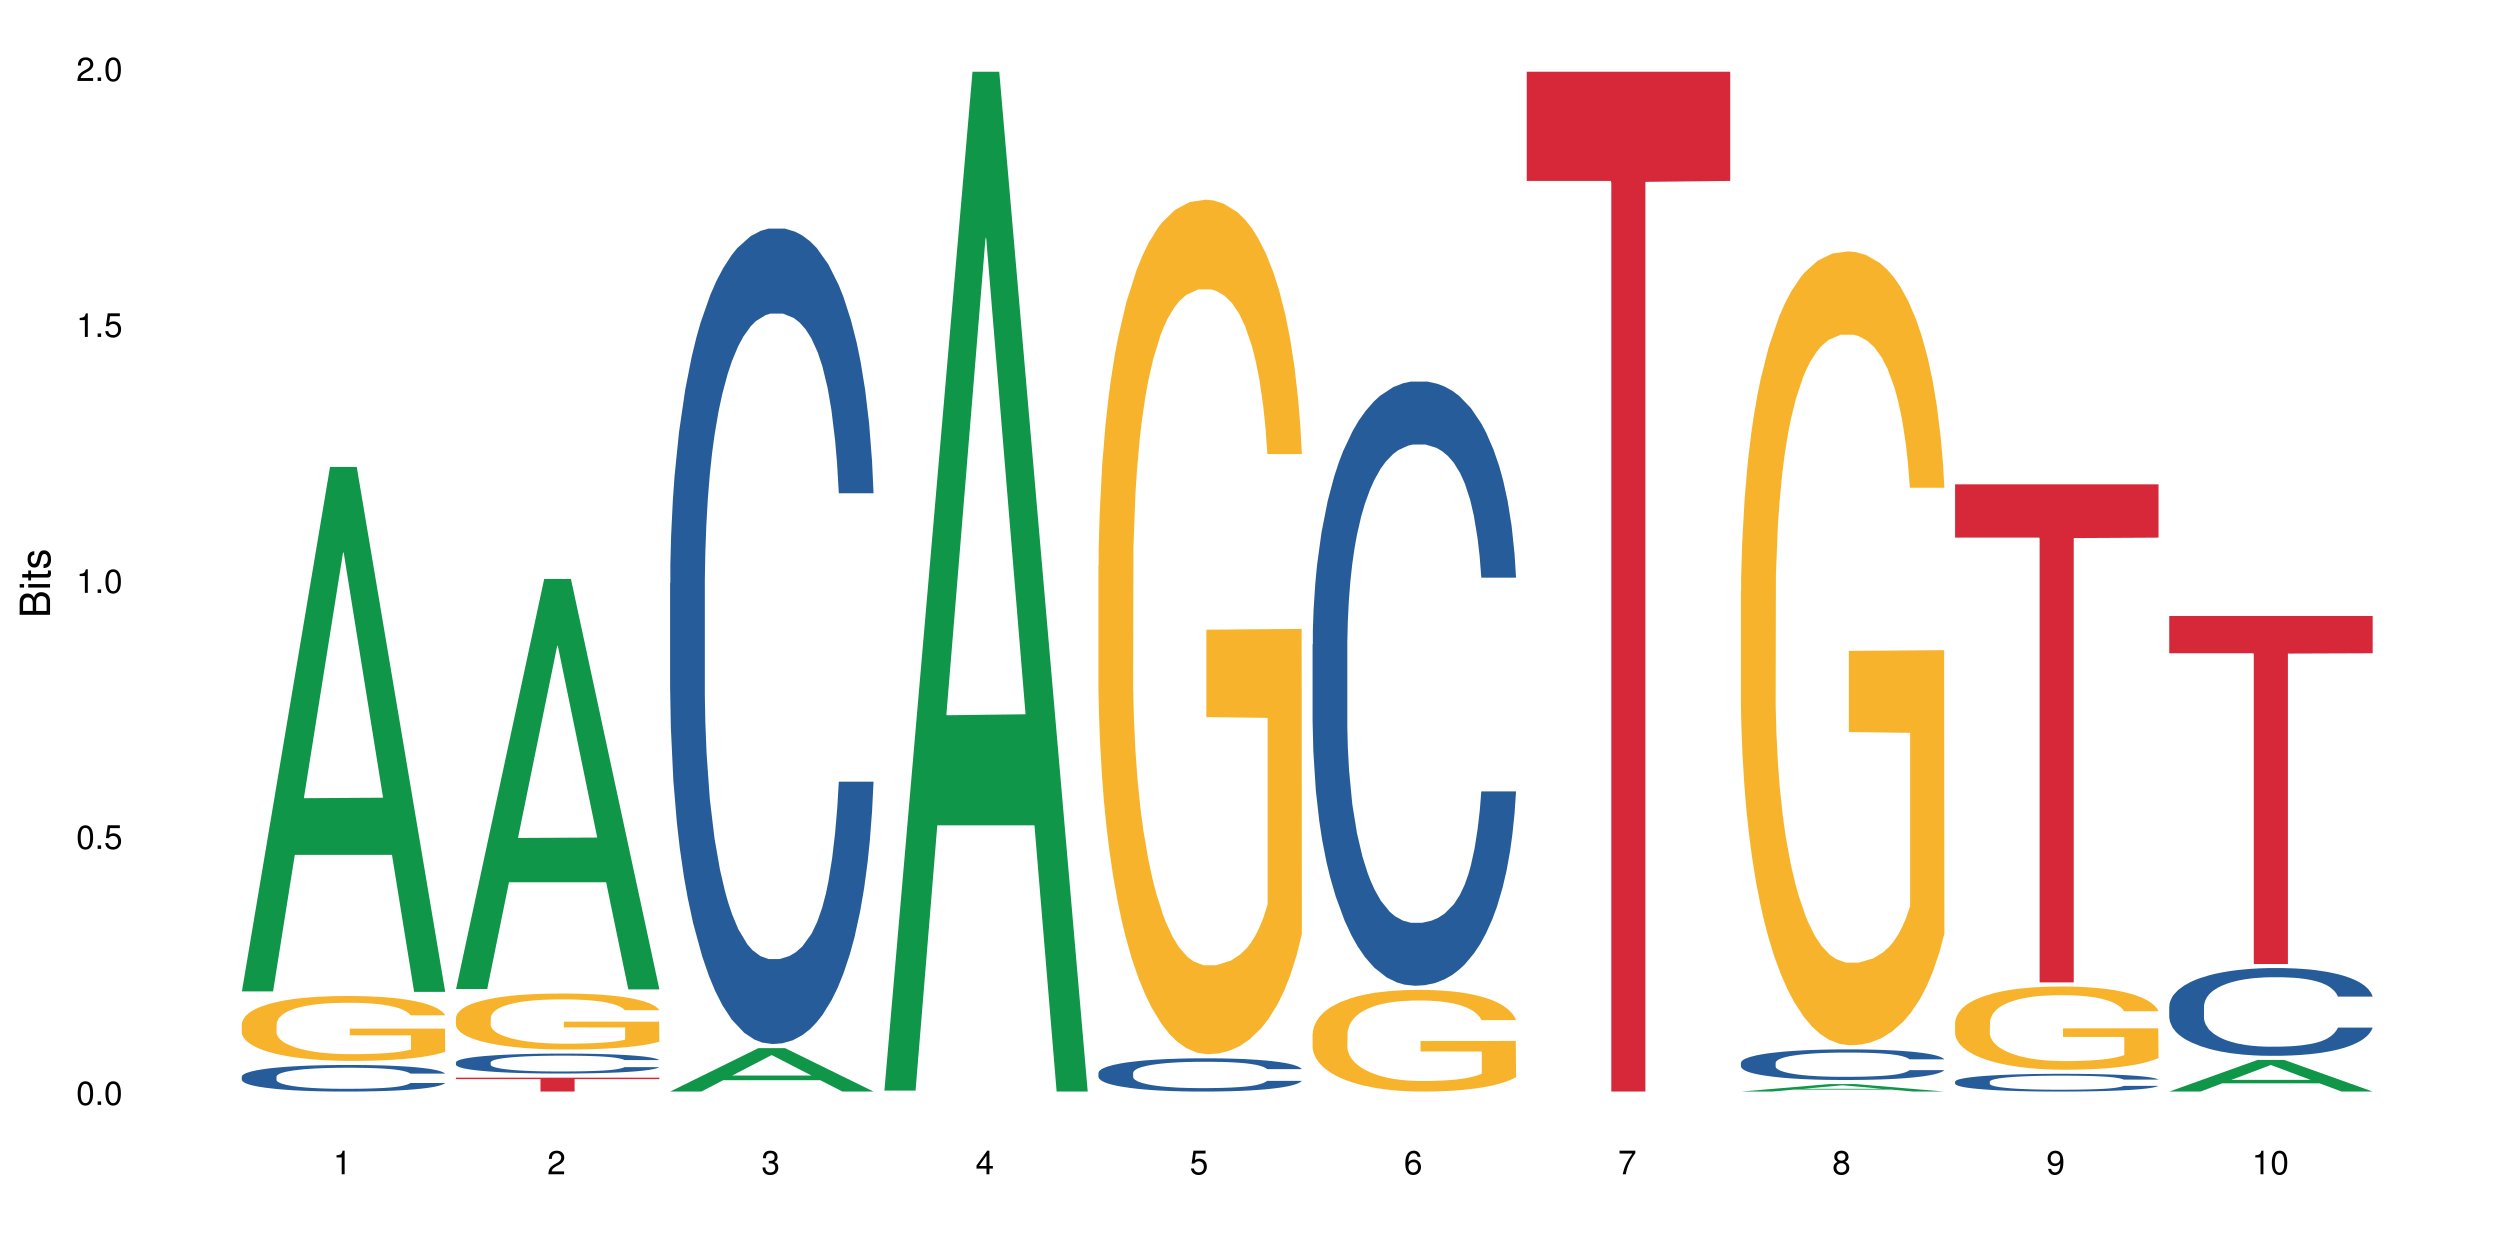 <?xml version="1.0" encoding="UTF-8"?>
<svg xmlns="http://www.w3.org/2000/svg" xmlns:xlink="http://www.w3.org/1999/xlink" width="720pt" height="360pt" viewBox="0 0 720 360" version="1.1">
<defs>
<g>
<symbol overflow="visible" id="glyph0-0">
<path style="stroke:none;" d=""/>
</symbol>
<symbol overflow="visible" id="glyph0-1">
<path style="stroke:none;" d="M 2.641 -6.797 C 2 -6.797 1.422 -6.531 1.078 -6.047 C 0.641 -5.453 0.406 -4.547 0.406 -3.297 C 0.406 -1 1.188 0.219 2.641 0.219 C 4.078 0.219 4.859 -1 4.859 -3.234 C 4.859 -4.562 4.656 -5.438 4.203 -6.047 C 3.844 -6.531 3.281 -6.797 2.641 -6.797 Z M 2.641 -6.047 C 3.547 -6.047 4 -5.125 4 -3.312 C 4 -1.375 3.562 -0.484 2.625 -0.484 C 1.734 -0.484 1.281 -1.422 1.281 -3.281 C 1.281 -5.141 1.734 -6.047 2.641 -6.047 Z M 2.641 -6.047 "/>
</symbol>
<symbol overflow="visible" id="glyph0-2">
<path style="stroke:none;" d="M 1.828 -1 L 0.828 -1 L 0.828 0 L 1.828 0 Z M 1.828 -1 "/>
</symbol>
<symbol overflow="visible" id="glyph0-3">
<path style="stroke:none;" d="M 4.562 -6.797 L 1.062 -6.797 L 0.547 -3.094 L 1.328 -3.094 C 1.719 -3.562 2.047 -3.734 2.578 -3.734 C 3.484 -3.734 4.062 -3.109 4.062 -2.094 C 4.062 -1.125 3.484 -0.531 2.578 -0.531 C 1.828 -0.531 1.375 -0.906 1.188 -1.672 L 0.328 -1.672 C 0.453 -1.109 0.547 -0.844 0.75 -0.594 C 1.125 -0.078 1.828 0.219 2.594 0.219 C 3.969 0.219 4.922 -0.781 4.922 -2.219 C 4.922 -3.562 4.031 -4.484 2.719 -4.484 C 2.25 -4.484 1.859 -4.359 1.469 -4.062 L 1.734 -5.969 L 4.562 -5.969 Z M 4.562 -6.797 "/>
</symbol>
<symbol overflow="visible" id="glyph0-4">
<path style="stroke:none;" d="M 2.484 -4.844 L 2.484 0 L 3.328 0 L 3.328 -6.797 L 2.766 -6.797 C 2.469 -5.75 2.281 -5.609 0.984 -5.453 L 0.984 -4.844 Z M 2.484 -4.844 "/>
</symbol>
<symbol overflow="visible" id="glyph0-5">
<path style="stroke:none;" d="M 4.859 -0.828 L 1.281 -0.828 C 1.359 -1.391 1.672 -1.75 2.5 -2.234 L 3.469 -2.75 C 4.406 -3.266 4.906 -3.969 4.906 -4.812 C 4.906 -5.375 4.672 -5.906 4.266 -6.266 C 3.859 -6.625 3.375 -6.797 2.719 -6.797 C 1.859 -6.797 1.219 -6.5 0.844 -5.922 C 0.609 -5.562 0.5 -5.125 0.484 -4.438 L 1.328 -4.438 C 1.359 -4.906 1.406 -5.188 1.531 -5.406 C 1.75 -5.812 2.188 -6.062 2.703 -6.062 C 3.469 -6.062 4.031 -5.516 4.031 -4.781 C 4.031 -4.25 3.719 -3.797 3.125 -3.438 L 2.234 -2.938 C 0.812 -2.141 0.406 -1.5 0.328 0 L 4.859 0 Z M 4.859 -0.828 "/>
</symbol>
<symbol overflow="visible" id="glyph0-6">
<path style="stroke:none;" d="M 2.125 -3.125 L 2.578 -3.125 C 3.516 -3.125 3.984 -2.703 3.984 -1.891 C 3.984 -1.031 3.469 -0.531 2.578 -0.531 C 1.656 -0.531 1.203 -0.984 1.156 -1.969 L 0.312 -1.969 C 0.344 -1.422 0.438 -1.078 0.609 -0.766 C 0.953 -0.109 1.625 0.219 2.547 0.219 C 3.953 0.219 4.859 -0.609 4.859 -1.906 C 4.859 -2.766 4.516 -3.25 3.703 -3.516 C 4.344 -3.766 4.656 -4.25 4.656 -4.938 C 4.656 -6.109 3.875 -6.797 2.578 -6.797 C 1.203 -6.797 0.484 -6.047 0.453 -4.609 L 1.297 -4.609 C 1.312 -5.016 1.344 -5.25 1.453 -5.453 C 1.641 -5.828 2.062 -6.062 2.594 -6.062 C 3.344 -6.062 3.797 -5.625 3.797 -4.906 C 3.797 -4.422 3.609 -4.141 3.25 -3.984 C 3.016 -3.891 2.719 -3.844 2.125 -3.844 Z M 2.125 -3.125 "/>
</symbol>
<symbol overflow="visible" id="glyph0-7">
<path style="stroke:none;" d="M 3.141 -1.625 L 3.141 0 L 3.984 0 L 3.984 -1.625 L 4.984 -1.625 L 4.984 -2.391 L 3.984 -2.391 L 3.984 -6.797 L 3.359 -6.797 L 0.266 -2.516 L 0.266 -1.625 Z M 3.141 -2.391 L 1 -2.391 L 3.141 -5.359 Z M 3.141 -2.391 "/>
</symbol>
<symbol overflow="visible" id="glyph0-8">
<path style="stroke:none;" d="M 4.781 -5.031 C 4.609 -6.141 3.891 -6.797 2.844 -6.797 C 2.094 -6.797 1.422 -6.438 1.031 -5.828 C 0.609 -5.172 0.406 -4.344 0.406 -3.094 C 0.406 -1.953 0.578 -1.234 0.984 -0.625 C 1.359 -0.078 1.953 0.219 2.703 0.219 C 3.984 0.219 4.922 -0.734 4.922 -2.078 C 4.922 -3.344 4.062 -4.234 2.844 -4.234 C 2.172 -4.234 1.641 -3.969 1.281 -3.469 C 1.281 -5.125 1.828 -6.047 2.797 -6.047 C 3.391 -6.047 3.797 -5.672 3.938 -5.031 Z M 2.734 -3.484 C 3.547 -3.484 4.062 -2.922 4.062 -2 C 4.062 -1.156 3.484 -0.531 2.703 -0.531 C 1.922 -0.531 1.328 -1.188 1.328 -2.047 C 1.328 -2.891 1.906 -3.484 2.734 -3.484 Z M 2.734 -3.484 "/>
</symbol>
<symbol overflow="visible" id="glyph0-9">
<path style="stroke:none;" d="M 4.984 -6.797 L 0.438 -6.797 L 0.438 -5.969 L 4.109 -5.969 C 2.5 -3.656 1.828 -2.234 1.328 0 L 2.219 0 C 2.594 -2.172 3.453 -4.047 4.984 -6.094 Z M 4.984 -6.797 "/>
</symbol>
<symbol overflow="visible" id="glyph0-10">
<path style="stroke:none;" d="M 3.75 -3.578 C 4.453 -4 4.688 -4.344 4.688 -4.984 C 4.688 -6.047 3.844 -6.797 2.641 -6.797 C 1.438 -6.797 0.594 -6.047 0.594 -4.984 C 0.594 -4.359 0.828 -4.016 1.516 -3.578 C 0.734 -3.203 0.359 -2.641 0.359 -1.891 C 0.359 -0.641 1.297 0.219 2.641 0.219 C 3.984 0.219 4.922 -0.641 4.922 -1.875 C 4.922 -2.641 4.531 -3.203 3.75 -3.578 Z M 2.641 -6.047 C 3.359 -6.047 3.812 -5.625 3.812 -4.969 C 3.812 -4.344 3.344 -3.922 2.641 -3.922 C 1.922 -3.922 1.453 -4.344 1.453 -4.984 C 1.453 -5.625 1.922 -6.047 2.641 -6.047 Z M 2.641 -3.203 C 3.484 -3.203 4.062 -2.672 4.062 -1.875 C 4.062 -1.062 3.484 -0.531 2.625 -0.531 C 1.797 -0.531 1.219 -1.078 1.219 -1.875 C 1.219 -2.672 1.797 -3.203 2.641 -3.203 Z M 2.641 -3.203 "/>
</symbol>
<symbol overflow="visible" id="glyph0-11">
<path style="stroke:none;" d="M 0.516 -1.547 C 0.672 -0.438 1.406 0.219 2.438 0.219 C 3.188 0.219 3.859 -0.141 4.266 -0.75 C 4.688 -1.406 4.891 -2.25 4.891 -3.484 C 4.891 -4.625 4.703 -5.359 4.312 -5.953 C 3.938 -6.5 3.344 -6.797 2.594 -6.797 C 1.297 -6.797 0.359 -5.844 0.359 -4.516 C 0.359 -3.25 1.234 -2.344 2.453 -2.344 C 3.094 -2.344 3.562 -2.578 4.016 -3.109 C 4 -1.453 3.469 -0.531 2.5 -0.531 C 1.906 -0.531 1.484 -0.906 1.359 -1.547 Z M 2.578 -6.062 C 3.375 -6.062 3.969 -5.406 3.969 -4.531 C 3.969 -3.688 3.375 -3.094 2.547 -3.094 C 1.734 -3.094 1.234 -3.672 1.234 -4.578 C 1.234 -5.438 1.797 -6.062 2.578 -6.062 Z M 2.578 -6.062 "/>
</symbol>
<symbol overflow="visible" id="glyph1-0">
<path style="stroke:none;" d=""/>
</symbol>
<symbol overflow="visible" id="glyph1-1">
<path style="stroke:none;" d="M 0 -0.953 L 0 -4.891 C 0 -5.719 -0.234 -6.344 -0.734 -6.797 C -1.188 -7.234 -1.812 -7.469 -2.5 -7.469 C -3.547 -7.469 -4.188 -7 -4.625 -5.875 C -4.984 -6.672 -5.641 -7.094 -6.531 -7.094 C -7.156 -7.094 -7.734 -6.859 -8.141 -6.391 C -8.562 -5.938 -8.75 -5.344 -8.75 -4.5 L -8.75 -0.953 Z M -4.984 -2.062 L -7.766 -2.062 L -7.766 -4.219 C -7.766 -4.844 -7.688 -5.203 -7.453 -5.5 C -7.219 -5.812 -6.859 -5.969 -6.375 -5.969 C -5.906 -5.969 -5.531 -5.812 -5.297 -5.5 C -5.062 -5.203 -4.984 -4.844 -4.984 -4.219 Z M -0.984 -2.062 L -4 -2.062 L -4 -4.781 C -4 -5.328 -3.859 -5.688 -3.578 -5.953 C -3.297 -6.219 -2.922 -6.359 -2.484 -6.359 C -2.062 -6.359 -1.688 -6.219 -1.406 -5.953 C -1.109 -5.688 -0.984 -5.328 -0.984 -4.781 Z M -0.984 -2.062 "/>
</symbol>
<symbol overflow="visible" id="glyph1-2">
<path style="stroke:none;" d="M -6.281 -1.797 L -6.281 -0.797 L 0 -0.797 L 0 -1.797 Z M -8.75 -1.797 L -8.75 -0.797 L -7.484 -0.797 L -7.484 -1.797 Z M -8.75 -1.797 "/>
</symbol>
<symbol overflow="visible" id="glyph1-3">
<path style="stroke:none;" d="M -6.281 -3.047 L -6.281 -2.016 L -8.016 -2.016 L -8.016 -1.016 L -6.281 -1.016 L -6.281 -0.172 L -5.469 -0.172 L -5.469 -1.016 L -0.719 -1.016 C -0.078 -1.016 0.281 -1.453 0.281 -2.234 C 0.281 -2.469 0.25 -2.719 0.188 -3.047 L -0.641 -3.047 C -0.609 -2.922 -0.594 -2.766 -0.594 -2.562 C -0.594 -2.141 -0.719 -2.016 -1.156 -2.016 L -5.469 -2.016 L -5.469 -3.047 Z M -6.281 -3.047 "/>
</symbol>
<symbol overflow="visible" id="glyph1-4">
<path style="stroke:none;" d="M -4.531 -5.25 C -5.766 -5.25 -6.469 -4.422 -6.469 -2.969 C -6.469 -1.516 -5.719 -0.562 -4.547 -0.562 C -3.562 -0.562 -3.094 -1.062 -2.734 -2.562 L -2.516 -3.484 C -2.344 -4.188 -2.094 -4.469 -1.625 -4.469 C -1.047 -4.469 -0.641 -3.875 -0.641 -3 C -0.641 -2.453 -0.797 -2 -1.062 -1.75 C -1.25 -1.594 -1.422 -1.531 -1.875 -1.469 L -1.875 -0.406 C -0.422 -0.453 0.281 -1.266 0.281 -2.922 C 0.281 -4.5 -0.5 -5.516 -1.719 -5.516 C -2.656 -5.516 -3.172 -4.984 -3.469 -3.734 L -3.703 -2.766 C -3.891 -1.953 -4.156 -1.609 -4.594 -1.609 C -5.172 -1.609 -5.547 -2.125 -5.547 -2.938 C -5.547 -3.75 -5.203 -4.172 -4.531 -4.203 Z M -4.531 -5.25 "/>
</symbol>
</g>
</defs>
<g id="surface85937">
<rect x="0" y="0" width="720" height="360" style="fill:rgb(100%,100%,100%);fill-opacity:1;stroke:none;"/>
<path style=" stroke:none;fill-rule:nonzero;fill:rgb(6.275%,58.824%,28.235%);fill-opacity:1;" d="M 69.629 285.523 L 69.691 285.383 L 95.047 134.484 L 102.746 134.484 L 128.223 285.664 L 119.273 285.664 L 112.887 246.203 L 84.902 246.203 L 78.645 285.523 L 69.629 285.523 L 87.598 229.879 L 110.32 229.734 L 98.988 159.184 L 98.863 159.043 L 98.738 159.469 L 87.535 229.734 L 87.598 229.879 Z M 69.629 285.523 "/>
<path style=" stroke:none;fill-rule:nonzero;fill:rgb(14.51%,36.078%,60%);fill-opacity:1;" d="M 69.629 310.047 L 69.699 310.039 L 69.699 309.871 L 69.914 309.605 L 70.414 309.27 L 70.914 309.039 L 72.203 308.629 L 73.988 308.23 L 75.848 307.922 L 77.203 307.738 L 78.418 307.598 L 81.207 307.34 L 82.992 307.207 L 84.922 307.09 L 87.281 306.969 L 88.996 306.898 L 92.852 306.789 L 95.711 306.738 L 97.926 306.719 L 102.715 306.719 L 105.574 306.746 L 107.645 306.781 L 109.93 306.836 L 111.859 306.898 L 115.219 307.055 L 118.219 307.25 L 119.578 307.363 L 121.723 307.578 L 123.367 307.789 L 124.508 307.969 L 125.797 308.23 L 126.938 308.543 L 127.797 308.898 L 128.223 309.199 L 118.219 309.199 L 117.719 308.922 L 117.148 308.703 L 116.078 308.418 L 115.004 308.215 L 113.504 308.012 L 112.148 307.879 L 110.289 307.746 L 108.645 307.664 L 106.93 307.598 L 105.285 307.559 L 102.141 307.516 L 98.5 307.516 L 97.141 307.527 L 94.355 307.586 L 92.852 307.633 L 90.711 307.73 L 89.207 307.824 L 87.422 307.965 L 86.207 308.082 L 84.707 308.266 L 83.637 308.426 L 82.422 308.656 L 81.707 308.832 L 81.062 309.027 L 80.492 309.258 L 80.062 309.5 L 79.777 309.762 L 79.633 310.012 L 79.633 311.098 L 79.777 311.348 L 80.133 311.641 L 81.062 312.07 L 82.422 312.441 L 83.992 312.734 L 85.492 312.945 L 86.352 313.043 L 87.492 313.152 L 89.281 313.293 L 91.852 313.434 L 93.352 313.488 L 95.641 313.547 L 97.996 313.574 L 101.141 313.574 L 103.93 313.547 L 105.785 313.512 L 107.715 313.453 L 110.359 313.336 L 112.004 313.223 L 113.434 313.09 L 114.504 312.957 L 115.219 312.844 L 116.293 312.629 L 117.148 312.391 L 117.793 312.145 L 118.219 311.91 L 128.223 311.91 L 127.797 312.188 L 127.152 312.461 L 126.508 312.664 L 125.508 312.91 L 124.367 313.125 L 122.723 313.371 L 121.363 313.531 L 119.578 313.707 L 117.934 313.84 L 116.148 313.957 L 113.504 314.098 L 111.789 314.168 L 109.93 314.23 L 107.715 314.285 L 104.93 314.336 L 101.93 314.363 L 99.141 314.371 L 96.141 314.355 L 93.926 314.328 L 90.996 314.266 L 87.352 314.141 L 84.707 314.008 L 82.633 313.875 L 80.848 313.734 L 78.848 313.547 L 76.273 313.238 L 74.703 313 L 73.633 312.805 L 72.418 312.531 L 71.559 312.285 L 70.559 311.895 L 69.844 311.398 L 69.629 311.012 Z M 69.629 310.047 "/>
<path style=" stroke:none;fill-rule:nonzero;fill:rgb(96.863%,70.196%,16.863%);fill-opacity:1;" d="M 69.629 294.852 L 69.699 294.836 L 69.699 294.492 L 69.988 293.727 L 70.703 292.668 L 71.629 291.797 L 72.629 291.113 L 73.273 290.754 L 74.344 290.242 L 75.273 289.867 L 77.633 289.098 L 80.633 288.383 L 82.277 288.074 L 84.137 287.785 L 86.777 287.461 L 87.992 287.34 L 91.711 287.066 L 95.926 286.895 L 100.57 286.844 L 102.715 286.863 L 105.645 286.93 L 109.645 287.117 L 111.934 287.289 L 113.719 287.461 L 115.578 287.68 L 117.863 288.023 L 120.008 288.434 L 121.723 288.844 L 123.438 289.355 L 124.867 289.902 L 126.082 290.5 L 127.152 291.215 L 127.797 291.812 L 128.223 292.41 L 118.293 292.41 L 117.719 291.812 L 117.078 291.352 L 116.004 290.789 L 114.934 290.379 L 113.863 290.055 L 111.859 289.609 L 110.145 289.336 L 108.004 289.098 L 105.93 288.945 L 103.57 288.844 L 102.141 288.809 L 98.355 288.809 L 94.926 288.926 L 92.926 289.062 L 91.496 289.199 L 89.496 289.457 L 88.281 289.66 L 87.566 289.797 L 85.422 290.328 L 83.992 290.805 L 83.207 291.129 L 82.207 291.641 L 81.492 292.102 L 80.707 292.785 L 80.277 293.297 L 79.703 294.457 L 79.633 297.531 L 79.848 298.18 L 80.277 298.879 L 80.848 299.496 L 81.707 300.145 L 82.562 300.641 L 84.062 301.305 L 85.352 301.75 L 86.352 302.039 L 88.281 302.5 L 89.066 302.652 L 90.922 302.961 L 92.852 303.199 L 95.211 303.402 L 96.996 303.508 L 99.855 303.594 L 103.5 303.594 L 107.789 303.488 L 110.504 303.352 L 112.359 303.215 L 113.574 303.098 L 115.078 302.91 L 116.148 302.738 L 117.148 302.551 L 118.363 302.262 L 118.363 298.18 L 100.715 298.164 L 100.715 296.25 L 128.152 296.234 L 128.223 302.91 L 126.723 303.371 L 124.867 303.812 L 123.078 304.156 L 121.223 304.445 L 118.578 304.77 L 116.434 304.977 L 113.148 305.215 L 110.145 305.367 L 107 305.469 L 104.215 305.52 L 100.93 305.539 L 97.996 305.504 L 94.855 305.402 L 92.352 305.266 L 90.066 305.094 L 87.781 304.871 L 84.922 304.516 L 83.062 304.223 L 81.133 303.863 L 79.203 303.438 L 77.488 302.977 L 76.348 302.617 L 75.203 302.211 L 73.988 301.695 L 72.844 301.117 L 71.988 300.586 L 71.203 299.988 L 70.629 299.426 L 70.059 298.66 L 69.773 298.043 L 69.629 297.516 Z M 69.629 294.852 "/>
<path style=" stroke:none;fill-rule:nonzero;fill:rgb(6.275%,58.824%,28.235%);fill-opacity:1;" d="M 131.309 284.84 L 131.371 284.73 L 156.727 166.73 L 164.426 166.73 L 189.902 284.953 L 180.953 284.953 L 174.566 254.094 L 146.582 254.094 L 140.324 284.84 L 131.309 284.84 L 149.273 241.328 L 172 241.215 L 160.668 186.043 L 160.543 185.934 L 160.418 186.266 L 149.211 241.215 L 149.273 241.328 Z M 131.309 284.84 "/>
<path style=" stroke:none;fill-rule:nonzero;fill:rgb(14.51%,36.078%,60%);fill-opacity:1;" d="M 131.309 305.934 L 131.379 305.93 L 131.379 305.805 L 131.594 305.605 L 132.094 305.352 L 132.594 305.18 L 133.883 304.871 L 135.668 304.57 L 137.523 304.34 L 138.883 304.203 L 140.098 304.098 L 142.883 303.902 L 144.672 303.805 L 146.602 303.715 L 148.957 303.625 L 150.672 303.574 L 154.531 303.488 L 157.391 303.453 L 159.605 303.438 L 164.395 303.438 L 167.25 303.457 L 169.324 303.484 L 171.609 303.527 L 173.539 303.574 L 176.898 303.688 L 179.898 303.836 L 181.258 303.918 L 183.402 304.082 L 185.043 304.238 L 186.188 304.375 L 187.473 304.57 L 188.617 304.809 L 189.477 305.074 L 189.902 305.301 L 179.898 305.301 L 179.398 305.09 L 178.828 304.926 L 177.758 304.711 L 176.684 304.559 L 175.184 304.406 L 173.824 304.309 L 171.969 304.207 L 170.324 304.145 L 168.609 304.098 L 166.965 304.066 L 163.82 304.035 L 160.176 304.035 L 158.82 304.047 L 156.031 304.086 L 154.531 304.125 L 152.387 304.199 L 150.887 304.266 L 149.102 304.371 L 147.887 304.461 L 146.387 304.598 L 145.312 304.719 L 144.098 304.891 L 143.387 305.023 L 142.742 305.168 L 142.172 305.344 L 141.742 305.527 L 141.457 305.719 L 141.312 305.91 L 141.312 306.723 L 141.457 306.91 L 141.812 307.133 L 142.742 307.453 L 144.098 307.73 L 145.672 307.949 L 147.172 308.109 L 148.031 308.184 L 149.172 308.266 L 150.961 308.371 L 153.531 308.477 L 155.031 308.52 L 157.32 308.559 L 159.676 308.582 L 162.82 308.582 L 165.609 308.559 L 167.465 308.535 L 169.395 308.492 L 172.039 308.402 L 173.684 308.32 L 175.113 308.219 L 176.184 308.117 L 176.898 308.035 L 177.969 307.871 L 178.828 307.695 L 179.473 307.512 L 179.898 307.332 L 189.902 307.332 L 189.477 307.543 L 188.832 307.746 L 188.188 307.898 L 187.188 308.082 L 186.047 308.246 L 184.402 308.43 L 183.043 308.551 L 181.258 308.68 L 179.613 308.781 L 177.828 308.871 L 175.184 308.973 L 173.469 309.027 L 171.609 309.074 L 169.395 309.117 L 166.609 309.152 L 163.605 309.176 L 160.82 309.18 L 157.82 309.168 L 155.605 309.148 L 152.676 309.102 L 149.031 309.008 L 146.387 308.906 L 144.312 308.805 L 142.527 308.703 L 140.527 308.559 L 137.953 308.328 L 136.383 308.152 L 135.309 308.004 L 134.094 307.797 L 133.238 307.613 L 132.238 307.32 L 131.523 306.949 L 131.309 306.66 Z M 131.309 305.934 "/>
<path style=" stroke:none;fill-rule:nonzero;fill:rgb(96.863%,70.196%,16.863%);fill-opacity:1;" d="M 131.309 293.039 L 131.379 293.023 L 131.379 292.73 L 131.664 292.066 L 132.379 291.152 L 133.309 290.402 L 134.309 289.812 L 134.953 289.504 L 136.023 289.062 L 136.953 288.738 L 139.312 288.074 L 142.312 287.457 L 143.957 287.191 L 145.812 286.941 L 148.457 286.664 L 149.672 286.559 L 153.391 286.324 L 157.605 286.176 L 162.25 286.133 L 164.395 286.148 L 167.324 286.207 L 171.324 286.367 L 173.613 286.516 L 175.398 286.664 L 177.254 286.855 L 179.543 287.148 L 181.688 287.5 L 183.402 287.855 L 185.117 288.297 L 186.547 288.77 L 187.762 289.285 L 188.832 289.902 L 189.477 290.418 L 189.902 290.934 L 179.973 290.934 L 179.398 290.418 L 178.758 290.02 L 177.684 289.535 L 176.613 289.18 L 175.539 288.902 L 173.539 288.52 L 171.824 288.281 L 169.68 288.074 L 167.609 287.945 L 165.25 287.855 L 163.82 287.824 L 160.035 287.824 L 156.605 287.93 L 154.605 288.047 L 153.176 288.164 L 151.172 288.387 L 149.957 288.562 L 149.246 288.68 L 147.102 289.137 L 145.672 289.547 L 144.887 289.828 L 143.887 290.27 L 143.172 290.668 L 142.383 291.258 L 141.957 291.699 L 141.383 292.699 L 141.312 295.352 L 141.527 295.91 L 141.957 296.516 L 142.527 297.043 L 143.387 297.605 L 144.242 298.031 L 145.742 298.605 L 147.027 298.988 L 148.031 299.238 L 149.957 299.637 L 150.746 299.77 L 152.602 300.035 L 154.531 300.238 L 156.891 300.418 L 158.676 300.504 L 161.535 300.578 L 165.18 300.578 L 169.469 300.488 L 172.184 300.371 L 174.039 300.254 L 175.254 300.152 L 176.754 299.988 L 177.828 299.844 L 178.828 299.68 L 180.043 299.43 L 180.043 295.91 L 162.391 295.895 L 162.391 294.246 L 189.832 294.23 L 189.902 299.988 L 188.402 300.387 L 186.547 300.77 L 184.758 301.066 L 182.902 301.316 L 180.258 301.594 L 178.113 301.77 L 174.824 301.977 L 171.824 302.109 L 168.68 302.199 L 165.895 302.242 L 162.605 302.258 L 159.676 302.227 L 156.531 302.141 L 154.031 302.023 L 151.746 301.875 L 149.457 301.684 L 146.602 301.375 L 144.742 301.125 L 142.812 300.812 L 140.883 300.445 L 139.168 300.047 L 138.027 299.738 L 136.883 299.387 L 135.668 298.945 L 134.523 298.441 L 133.668 297.988 L 132.879 297.473 L 132.309 296.984 L 131.738 296.324 L 131.453 295.793 L 131.309 295.336 Z M 131.309 293.039 "/>
<path style=" stroke:none;fill-rule:nonzero;fill:rgb(83.922%,15.686%,22.353%);fill-opacity:1;" d="M 131.309 310.359 L 189.902 310.359 L 189.902 310.789 L 165.484 310.793 L 165.484 314.371 L 155.656 314.371 L 155.656 310.797 L 155.516 310.789 L 131.309 310.789 Z M 131.309 310.359 "/>
<path style=" stroke:none;fill-rule:nonzero;fill:rgb(6.275%,58.824%,28.235%);fill-opacity:1;" d="M 192.988 314.359 L 193.051 314.348 L 218.402 301.867 L 226.105 301.867 L 251.582 314.371 L 242.629 314.371 L 236.246 311.105 L 208.262 311.105 L 202.004 314.359 L 192.988 314.359 L 210.953 309.758 L 233.68 309.746 L 222.348 303.91 L 222.223 303.898 L 222.098 303.934 L 210.891 309.746 L 210.953 309.758 Z M 192.988 314.359 "/>
<path style=" stroke:none;fill-rule:nonzero;fill:rgb(14.51%,36.078%,60%);fill-opacity:1;" d="M 192.988 168.023 L 193.059 167.809 L 193.059 162.656 L 193.273 154.5 L 193.773 144.195 L 194.273 137.113 L 195.559 124.445 L 197.348 112.211 L 199.203 102.766 L 200.562 97.184 L 201.777 92.891 L 204.562 84.949 L 206.352 80.871 L 208.281 77.219 L 210.637 73.57 L 212.352 71.426 L 216.211 67.988 L 219.07 66.488 L 221.285 65.844 L 226.074 65.844 L 228.93 66.703 L 231.004 67.773 L 233.289 69.492 L 235.219 71.426 L 238.578 76.148 L 241.578 82.156 L 242.938 85.594 L 245.082 92.246 L 246.723 98.688 L 247.867 104.27 L 249.152 112.211 L 250.297 121.871 L 251.152 132.82 L 251.582 142.051 L 241.578 142.051 L 241.078 133.465 L 240.508 126.809 L 239.434 118.008 L 238.363 111.781 L 236.863 105.555 L 235.504 101.477 L 233.648 97.398 L 232.004 94.824 L 230.289 92.891 L 228.645 91.602 L 225.5 90.316 L 221.855 90.316 L 220.5 90.746 L 217.711 92.461 L 216.211 93.965 L 214.066 96.969 L 212.566 99.762 L 210.781 104.055 L 209.566 107.703 L 208.066 113.285 L 206.992 118.223 L 205.777 125.305 L 205.062 130.672 L 204.422 136.684 L 203.848 143.766 L 203.422 151.281 L 203.133 159.223 L 202.992 166.949 L 202.992 200.223 L 203.133 207.953 L 203.492 216.969 L 204.422 230.062 L 205.777 241.441 L 207.352 250.457 L 208.852 256.895 L 209.707 259.902 L 210.852 263.336 L 212.637 267.629 L 215.211 271.922 L 216.711 273.641 L 219 275.359 L 221.355 276.215 L 224.5 276.215 L 227.289 275.359 L 229.145 274.285 L 231.074 272.566 L 233.719 268.918 L 235.363 265.484 L 236.793 261.402 L 237.863 257.324 L 238.578 253.891 L 239.648 247.234 L 240.508 239.938 L 241.148 232.426 L 241.578 225.125 L 251.582 225.125 L 251.152 233.711 L 250.512 242.086 L 249.867 248.309 L 248.867 255.824 L 247.723 262.477 L 246.082 269.992 L 244.723 274.93 L 242.938 280.293 L 241.293 284.375 L 239.508 288.023 L 236.863 292.316 L 235.148 294.461 L 233.289 296.395 L 231.074 298.113 L 228.289 299.613 L 225.285 300.473 L 222.5 300.688 L 219.5 300.258 L 217.285 299.398 L 214.352 297.469 L 210.711 293.605 L 208.066 289.527 L 205.992 285.445 L 204.207 281.152 L 202.207 275.359 L 199.633 265.914 L 198.062 258.613 L 196.988 252.602 L 195.773 244.23 L 194.918 236.719 L 193.918 224.695 L 193.203 209.453 L 192.988 197.648 Z M 192.988 168.023 "/>
<path style=" stroke:none;fill-rule:nonzero;fill:rgb(6.275%,58.824%,28.235%);fill-opacity:1;" d="M 254.668 314.094 L 254.73 313.82 L 280.082 20.664 L 287.781 20.664 L 313.262 314.371 L 304.309 314.371 L 297.926 237.703 L 269.941 237.703 L 263.68 314.094 L 254.668 314.094 L 272.633 205.988 L 295.359 205.711 L 284.027 68.648 L 283.902 68.375 L 283.777 69.199 L 272.57 205.711 L 272.633 205.988 Z M 254.668 314.094 "/>
<path style=" stroke:none;fill-rule:nonzero;fill:rgb(14.51%,36.078%,60%);fill-opacity:1;" d="M 316.348 308.965 L 316.418 308.953 L 316.418 308.746 L 316.633 308.41 L 317.133 307.992 L 317.633 307.703 L 318.918 307.188 L 320.703 306.688 L 322.562 306.305 L 323.922 306.074 L 325.137 305.902 L 327.922 305.578 L 329.707 305.41 L 331.637 305.262 L 333.996 305.113 L 335.711 305.027 L 339.57 304.887 L 342.43 304.824 L 344.645 304.797 L 349.43 304.797 L 352.289 304.832 L 354.363 304.879 L 356.648 304.945 L 358.578 305.027 L 361.938 305.219 L 364.938 305.465 L 366.293 305.602 L 368.438 305.875 L 370.082 306.137 L 371.227 306.363 L 372.512 306.688 L 373.656 307.082 L 374.512 307.527 L 374.941 307.906 L 364.938 307.906 L 364.438 307.555 L 363.867 307.285 L 362.793 306.926 L 361.723 306.672 L 360.223 306.418 L 358.863 306.25 L 357.004 306.086 L 355.363 305.98 L 353.648 305.902 L 352.004 305.848 L 348.859 305.797 L 345.215 305.797 L 343.855 305.812 L 341.07 305.883 L 339.57 305.945 L 337.426 306.066 L 335.926 306.18 L 334.141 306.355 L 332.926 306.504 L 331.422 306.73 L 330.352 306.934 L 329.137 307.223 L 328.422 307.441 L 327.777 307.688 L 327.207 307.973 L 326.777 308.281 L 326.492 308.605 L 326.352 308.918 L 326.352 310.277 L 326.492 310.59 L 326.852 310.957 L 327.777 311.492 L 329.137 311.957 L 330.707 312.324 L 332.211 312.586 L 333.066 312.707 L 334.211 312.848 L 335.996 313.023 L 338.57 313.199 L 340.07 313.27 L 342.355 313.34 L 344.715 313.375 L 347.859 313.375 L 350.645 313.34 L 352.504 313.293 L 354.434 313.223 L 357.078 313.074 L 358.719 312.938 L 360.148 312.77 L 361.223 312.602 L 361.938 312.465 L 363.008 312.191 L 363.867 311.895 L 364.508 311.59 L 364.938 311.289 L 374.941 311.289 L 374.512 311.641 L 373.871 311.98 L 373.227 312.234 L 372.227 312.543 L 371.082 312.812 L 369.438 313.121 L 368.082 313.32 L 366.293 313.539 L 364.652 313.707 L 362.863 313.855 L 360.223 314.031 L 358.508 314.117 L 356.648 314.195 L 354.434 314.266 L 351.645 314.328 L 348.645 314.363 L 345.859 314.371 L 342.855 314.352 L 340.641 314.316 L 337.711 314.238 L 334.066 314.082 L 331.422 313.914 L 329.352 313.75 L 327.566 313.574 L 325.562 313.34 L 322.992 312.953 L 321.418 312.656 L 320.348 312.41 L 319.133 312.07 L 318.273 311.762 L 317.273 311.273 L 316.559 310.652 L 316.348 310.172 Z M 316.348 308.965 "/>
<path style=" stroke:none;fill-rule:nonzero;fill:rgb(96.863%,70.196%,16.863%);fill-opacity:1;" d="M 316.348 162.918 L 316.418 162.695 L 316.418 158.199 L 316.703 148.086 L 317.418 134.148 L 318.348 122.688 L 319.348 113.695 L 319.992 108.977 L 321.062 102.234 L 321.992 97.289 L 324.348 87.176 L 327.352 77.734 L 328.992 73.688 L 330.852 69.867 L 333.496 65.598 L 334.711 64.023 L 338.426 60.43 L 342.641 58.18 L 347.289 57.508 L 349.43 57.73 L 352.359 58.629 L 356.363 61.102 L 358.648 63.352 L 360.434 65.598 L 362.293 68.52 L 364.578 73.016 L 366.723 78.41 L 368.438 83.805 L 370.152 90.547 L 371.582 97.738 L 372.797 105.605 L 373.871 115.047 L 374.512 122.91 L 374.941 130.777 L 365.008 130.777 L 364.438 122.91 L 363.793 116.844 L 362.723 109.426 L 361.648 104.031 L 360.578 99.762 L 358.578 93.918 L 356.863 90.32 L 354.719 87.176 L 352.645 85.152 L 350.289 83.805 L 348.859 83.355 L 345.07 83.355 L 341.641 84.926 L 339.641 86.727 L 338.211 88.523 L 336.211 91.895 L 334.996 94.594 L 334.281 96.391 L 332.137 103.359 L 330.707 109.652 L 329.922 113.922 L 328.922 120.664 L 328.207 126.734 L 327.422 135.723 L 326.992 142.465 L 326.422 157.75 L 326.352 198.207 L 326.562 206.746 L 326.992 215.961 L 327.566 224.055 L 328.422 232.594 L 329.281 239.113 L 330.781 247.879 L 332.066 253.723 L 333.066 257.543 L 334.996 263.613 L 335.781 265.633 L 337.641 269.68 L 339.57 272.828 L 341.93 275.523 L 343.715 276.871 L 346.574 277.996 L 350.219 277.996 L 354.504 276.648 L 357.219 274.848 L 359.078 273.051 L 360.293 271.477 L 361.793 269.004 L 362.863 266.758 L 363.867 264.285 L 365.078 260.465 L 365.078 206.746 L 347.43 206.523 L 347.43 181.348 L 374.871 181.125 L 374.941 269.004 L 373.441 275.074 L 371.582 280.918 L 369.797 285.414 L 367.938 289.234 L 365.293 293.504 L 363.152 296.203 L 359.863 299.348 L 356.863 301.371 L 353.719 302.719 L 350.93 303.395 L 347.645 303.617 L 344.715 303.168 L 341.57 301.82 L 339.07 300.023 L 336.781 297.773 L 334.496 294.852 L 331.637 290.133 L 329.781 286.312 L 327.852 281.594 L 325.922 275.973 L 324.207 269.906 L 323.062 265.184 L 321.918 259.789 L 320.703 253.047 L 319.562 245.406 L 318.703 238.438 L 317.918 230.57 L 317.348 223.156 L 316.773 213.039 L 316.488 204.949 L 316.348 197.98 Z M 316.348 162.918 "/>
<path style=" stroke:none;fill-rule:nonzero;fill:rgb(14.51%,36.078%,60%);fill-opacity:1;" d="M 378.023 185.605 L 378.098 185.445 L 378.098 181.629 L 378.312 175.586 L 378.812 167.949 L 379.312 162.699 L 380.598 153.316 L 382.383 144.25 L 384.242 137.25 L 385.602 133.117 L 386.812 129.934 L 389.602 124.051 L 391.387 121.027 L 393.316 118.324 L 395.676 115.621 L 397.391 114.031 L 401.25 111.484 L 404.105 110.371 L 406.324 109.895 L 411.109 109.895 L 413.969 110.531 L 416.039 111.324 L 418.328 112.598 L 420.258 114.031 L 423.613 117.527 L 426.617 121.98 L 427.973 124.527 L 430.117 129.457 L 431.762 134.23 L 432.906 138.363 L 434.191 144.25 L 435.336 151.406 L 436.191 159.52 L 436.621 166.359 L 426.617 166.359 L 426.117 159.996 L 425.543 155.066 L 424.473 148.543 L 423.402 143.934 L 421.898 139.32 L 420.543 136.297 L 418.684 133.273 L 417.039 131.367 L 415.324 129.934 L 413.684 128.98 L 410.539 128.027 L 406.895 128.027 L 405.535 128.344 L 402.75 129.617 L 401.25 130.73 L 399.105 132.957 L 397.605 135.023 L 395.816 138.207 L 394.602 140.91 L 393.102 145.047 L 392.031 148.703 L 390.816 153.953 L 390.102 157.93 L 389.457 162.383 L 388.887 167.633 L 388.457 173.199 L 388.172 179.086 L 388.027 184.809 L 388.027 209.465 L 388.172 215.191 L 388.531 221.871 L 389.457 231.574 L 390.816 240.004 L 392.387 246.684 L 393.891 251.457 L 394.746 253.684 L 395.891 256.227 L 397.676 259.406 L 400.25 262.59 L 401.75 263.863 L 404.035 265.133 L 406.395 265.77 L 409.539 265.77 L 412.324 265.133 L 414.184 264.34 L 416.113 263.066 L 418.758 260.363 L 420.398 257.816 L 421.828 254.797 L 422.902 251.773 L 423.613 249.227 L 424.688 244.297 L 425.543 238.891 L 426.188 233.324 L 426.617 227.914 L 436.621 227.914 L 436.191 234.277 L 435.547 240.48 L 434.906 245.094 L 433.906 250.66 L 432.762 255.59 L 431.117 261.156 L 429.762 264.816 L 427.973 268.793 L 426.332 271.816 L 424.543 274.52 L 421.898 277.699 L 420.184 279.289 L 418.328 280.723 L 416.113 281.996 L 413.324 283.109 L 410.324 283.742 L 407.539 283.902 L 404.535 283.586 L 402.32 282.949 L 399.391 281.516 L 395.746 278.652 L 393.102 275.633 L 391.031 272.609 L 389.242 269.43 L 387.242 265.133 L 384.672 258.137 L 383.098 252.727 L 382.027 248.273 L 380.812 242.07 L 379.953 236.504 L 378.953 227.598 L 378.238 216.305 L 378.023 207.555 Z M 378.023 185.605 "/>
<path style=" stroke:none;fill-rule:nonzero;fill:rgb(96.863%,70.196%,16.863%);fill-opacity:1;" d="M 378.023 297.629 L 378.098 297.602 L 378.098 297.066 L 378.383 295.863 L 379.098 294.203 L 380.027 292.84 L 381.027 291.77 L 381.668 291.207 L 382.742 290.406 L 383.672 289.816 L 386.027 288.613 L 389.031 287.488 L 390.672 287.008 L 392.531 286.555 L 395.176 286.047 L 396.391 285.859 L 400.105 285.43 L 404.32 285.164 L 408.965 285.082 L 411.109 285.109 L 414.039 285.215 L 418.043 285.512 L 420.328 285.777 L 422.113 286.047 L 423.973 286.395 L 426.258 286.93 L 428.402 287.57 L 430.117 288.211 L 431.832 289.016 L 433.262 289.871 L 434.477 290.805 L 435.547 291.93 L 436.191 292.867 L 436.621 293.801 L 426.688 293.801 L 426.117 292.867 L 425.473 292.145 L 424.402 291.262 L 423.328 290.621 L 422.258 290.109 L 420.258 289.414 L 418.543 288.988 L 416.398 288.613 L 414.324 288.371 L 411.969 288.211 L 410.539 288.16 L 406.75 288.16 L 403.32 288.348 L 401.32 288.559 L 399.891 288.773 L 397.891 289.176 L 396.676 289.496 L 395.961 289.711 L 393.816 290.539 L 392.387 291.289 L 391.602 291.797 L 390.602 292.598 L 389.887 293.32 L 389.102 294.391 L 388.672 295.191 L 388.102 297.012 L 388.027 301.828 L 388.242 302.844 L 388.672 303.938 L 389.242 304.902 L 390.102 305.918 L 390.961 306.695 L 392.461 307.738 L 393.746 308.434 L 394.746 308.887 L 396.676 309.609 L 397.461 309.852 L 399.32 310.332 L 401.25 310.707 L 403.605 311.027 L 405.395 311.188 L 408.25 311.32 L 411.895 311.32 L 416.184 311.16 L 418.898 310.945 L 420.758 310.734 L 421.973 310.547 L 423.473 310.25 L 424.543 309.984 L 425.543 309.691 L 426.758 309.234 L 426.758 302.844 L 409.109 302.816 L 409.109 299.82 L 436.551 299.793 L 436.621 310.25 L 435.121 310.973 L 433.262 311.668 L 431.477 312.203 L 429.617 312.66 L 426.973 313.168 L 424.828 313.488 L 421.543 313.863 L 418.543 314.102 L 415.398 314.262 L 412.609 314.344 L 409.324 314.371 L 406.395 314.316 L 403.25 314.156 L 400.75 313.941 L 398.461 313.676 L 396.176 313.328 L 393.316 312.766 L 391.461 312.312 L 389.531 311.75 L 387.602 311.082 L 385.887 310.359 L 384.742 309.797 L 383.598 309.156 L 382.383 308.352 L 381.242 307.441 L 380.383 306.613 L 379.598 305.68 L 379.027 304.797 L 378.453 303.59 L 378.168 302.629 L 378.023 301.801 Z M 378.023 297.629 "/>
<path style=" stroke:none;fill-rule:nonzero;fill:rgb(83.922%,15.686%,22.353%);fill-opacity:1;" d="M 439.703 20.664 L 498.301 20.664 L 498.301 52.102 L 473.879 52.379 L 473.879 314.371 L 464.055 314.371 L 464.055 52.652 L 463.91 52.102 L 439.703 52.102 Z M 439.703 20.664 "/>
<path style=" stroke:none;fill-rule:nonzero;fill:rgb(6.275%,58.824%,28.235%);fill-opacity:1;" d="M 501.383 314.367 L 501.445 314.367 L 526.801 312.219 L 534.5 312.219 L 559.98 314.371 L 551.027 314.371 L 544.641 313.809 L 516.66 313.809 L 510.398 314.367 L 501.383 314.367 L 519.352 313.578 L 542.074 313.574 L 530.742 312.57 L 530.617 312.57 L 530.492 312.574 L 519.289 313.574 L 519.352 313.578 Z M 501.383 314.367 "/>
<path style=" stroke:none;fill-rule:nonzero;fill:rgb(14.51%,36.078%,60%);fill-opacity:1;" d="M 501.383 306.062 L 501.453 306.055 L 501.453 305.859 L 501.668 305.555 L 502.168 305.168 L 502.668 304.902 L 503.957 304.426 L 505.742 303.969 L 507.602 303.613 L 508.957 303.402 L 510.172 303.242 L 512.961 302.945 L 514.746 302.789 L 516.676 302.652 L 519.035 302.516 L 520.75 302.438 L 524.605 302.309 L 527.465 302.25 L 529.68 302.227 L 534.469 302.227 L 537.328 302.258 L 539.398 302.301 L 541.688 302.363 L 543.613 302.438 L 546.973 302.613 L 549.977 302.84 L 551.332 302.969 L 553.477 303.219 L 555.121 303.461 L 556.262 303.668 L 557.551 303.969 L 558.691 304.328 L 559.551 304.738 L 559.98 305.086 L 549.977 305.086 L 549.473 304.766 L 548.902 304.516 L 547.832 304.184 L 546.758 303.949 L 545.258 303.719 L 543.902 303.562 L 542.043 303.41 L 540.398 303.312 L 538.684 303.242 L 537.039 303.195 L 533.898 303.145 L 530.254 303.145 L 528.895 303.16 L 526.109 303.227 L 524.605 303.281 L 522.465 303.395 L 520.961 303.5 L 519.176 303.66 L 517.961 303.797 L 516.461 304.008 L 515.391 304.191 L 514.176 304.457 L 513.461 304.66 L 512.816 304.887 L 512.246 305.152 L 511.816 305.434 L 511.531 305.73 L 511.387 306.02 L 511.387 307.27 L 511.531 307.559 L 511.887 307.898 L 512.816 308.391 L 514.176 308.816 L 515.746 309.156 L 517.246 309.395 L 518.105 309.508 L 519.246 309.637 L 521.035 309.801 L 523.605 309.961 L 525.105 310.023 L 527.395 310.09 L 529.754 310.121 L 532.895 310.121 L 535.684 310.09 L 537.543 310.051 L 539.469 309.984 L 542.113 309.848 L 543.758 309.719 L 545.188 309.566 L 546.258 309.414 L 546.973 309.285 L 548.047 309.035 L 548.902 308.762 L 549.547 308.477 L 549.977 308.203 L 559.98 308.203 L 559.551 308.527 L 558.906 308.84 L 558.266 309.074 L 557.262 309.355 L 556.121 309.605 L 554.477 309.887 L 553.117 310.074 L 551.332 310.273 L 549.688 310.426 L 547.902 310.566 L 545.258 310.727 L 543.543 310.805 L 541.688 310.879 L 539.469 310.941 L 536.684 311 L 533.684 311.031 L 530.895 311.039 L 527.895 311.023 L 525.68 310.992 L 522.75 310.918 L 519.105 310.773 L 516.461 310.621 L 514.391 310.469 L 512.602 310.309 L 510.602 310.09 L 508.027 309.734 L 506.457 309.461 L 505.387 309.234 L 504.172 308.922 L 503.312 308.641 L 502.312 308.188 L 501.598 307.617 L 501.383 307.172 Z M 501.383 306.062 "/>
<path style=" stroke:none;fill-rule:nonzero;fill:rgb(96.863%,70.196%,16.863%);fill-opacity:1;" d="M 501.383 170.332 L 501.453 170.121 L 501.453 165.945 L 501.742 156.551 L 502.457 143.602 L 503.383 132.953 L 504.383 124.602 L 505.027 120.215 L 506.102 113.953 L 507.027 109.359 L 509.387 99.961 L 512.387 91.191 L 514.031 87.434 L 515.891 83.883 L 518.535 79.914 L 519.75 78.453 L 523.465 75.113 L 527.68 73.023 L 532.324 72.398 L 534.469 72.605 L 537.398 73.441 L 541.398 75.738 L 543.688 77.828 L 545.473 79.914 L 547.332 82.629 L 549.617 86.805 L 551.762 91.816 L 553.477 96.828 L 555.191 103.094 L 556.621 109.773 L 557.836 117.082 L 558.906 125.855 L 559.551 133.164 L 559.98 140.469 L 550.047 140.469 L 549.473 133.164 L 548.832 127.523 L 547.758 120.633 L 546.688 115.621 L 545.617 111.656 L 543.613 106.227 L 541.898 102.883 L 539.758 99.961 L 537.684 98.082 L 535.324 96.828 L 533.898 96.41 L 530.109 96.41 L 526.68 97.871 L 524.68 99.543 L 523.25 101.215 L 521.25 104.348 L 520.035 106.852 L 519.32 108.523 L 517.176 114.996 L 515.746 120.844 L 514.961 124.809 L 513.961 131.074 L 513.246 136.711 L 512.461 145.062 L 512.031 151.328 L 511.461 165.527 L 511.387 203.113 L 511.602 211.051 L 512.031 219.609 L 512.602 227.129 L 513.461 235.062 L 514.316 241.117 L 515.816 249.262 L 517.105 254.691 L 518.105 258.242 L 520.035 263.879 L 520.82 265.758 L 522.68 269.516 L 524.605 272.441 L 526.965 274.945 L 528.75 276.199 L 531.609 277.242 L 535.254 277.242 L 539.543 275.988 L 542.258 274.32 L 544.113 272.648 L 545.328 271.188 L 546.832 268.891 L 547.902 266.801 L 548.902 264.504 L 550.117 260.957 L 550.117 211.051 L 532.469 210.84 L 532.469 187.453 L 559.906 187.246 L 559.98 268.891 L 558.477 274.527 L 556.621 279.957 L 554.832 284.133 L 552.977 287.684 L 550.332 291.652 L 548.188 294.156 L 544.902 297.078 L 541.898 298.961 L 538.754 300.211 L 535.969 300.84 L 532.684 301.047 L 529.754 300.629 L 526.609 299.375 L 524.105 297.707 L 521.82 295.617 L 519.535 292.902 L 516.676 288.52 L 514.816 284.969 L 512.887 280.582 L 510.957 275.363 L 509.242 269.727 L 508.102 265.34 L 506.957 260.328 L 505.742 254.066 L 504.598 246.965 L 503.742 240.492 L 502.957 233.184 L 502.383 226.293 L 501.812 216.895 L 501.527 209.379 L 501.383 202.906 Z M 501.383 170.332 "/>
<path style=" stroke:none;fill-rule:nonzero;fill:rgb(14.51%,36.078%,60%);fill-opacity:1;" d="M 563.062 311.484 L 563.133 311.48 L 563.133 311.367 L 563.348 311.191 L 563.848 310.965 L 564.348 310.812 L 565.637 310.535 L 567.422 310.27 L 569.281 310.066 L 570.637 309.945 L 571.852 309.852 L 574.641 309.676 L 576.426 309.59 L 578.355 309.508 L 580.711 309.43 L 582.426 309.383 L 586.285 309.309 L 589.145 309.277 L 591.359 309.262 L 596.148 309.262 L 599.004 309.281 L 601.078 309.305 L 603.363 309.34 L 605.293 309.383 L 608.652 309.484 L 611.652 309.617 L 613.012 309.691 L 615.156 309.836 L 616.797 309.977 L 617.941 310.098 L 619.227 310.27 L 620.371 310.48 L 621.23 310.719 L 621.656 310.918 L 611.652 310.918 L 611.152 310.734 L 610.582 310.59 L 609.512 310.398 L 608.438 310.262 L 606.938 310.125 L 605.578 310.039 L 603.723 309.949 L 602.078 309.891 L 600.363 309.852 L 598.719 309.824 L 595.574 309.793 L 591.93 309.793 L 590.574 309.805 L 587.785 309.84 L 586.285 309.875 L 584.145 309.938 L 582.641 310 L 580.855 310.094 L 579.641 310.172 L 578.141 310.293 L 577.066 310.402 L 575.855 310.555 L 575.141 310.672 L 574.496 310.805 L 573.926 310.957 L 573.496 311.121 L 573.211 311.293 L 573.066 311.461 L 573.066 312.184 L 573.211 312.352 L 573.566 312.551 L 574.496 312.836 L 575.855 313.082 L 577.426 313.277 L 578.926 313.418 L 579.785 313.484 L 580.926 313.559 L 582.715 313.652 L 585.285 313.746 L 586.785 313.781 L 589.074 313.82 L 591.43 313.84 L 594.574 313.84 L 597.363 313.82 L 599.219 313.797 L 601.148 313.758 L 603.793 313.68 L 605.438 313.605 L 606.867 313.516 L 607.938 313.426 L 608.652 313.352 L 609.723 313.207 L 610.582 313.051 L 611.227 312.887 L 611.652 312.727 L 621.656 312.727 L 621.23 312.914 L 620.586 313.098 L 619.941 313.23 L 618.941 313.395 L 617.801 313.539 L 616.156 313.703 L 614.797 313.809 L 613.012 313.926 L 611.367 314.016 L 609.582 314.094 L 606.938 314.188 L 605.223 314.234 L 603.363 314.277 L 601.148 314.316 L 598.363 314.348 L 595.363 314.367 L 592.574 314.371 L 589.574 314.359 L 587.359 314.344 L 584.43 314.301 L 580.785 314.215 L 578.141 314.129 L 576.066 314.039 L 574.281 313.945 L 572.281 313.82 L 569.707 313.613 L 568.137 313.457 L 567.062 313.324 L 565.848 313.141 L 564.992 312.98 L 563.992 312.719 L 563.277 312.387 L 563.062 312.129 Z M 563.062 311.484 "/>
<path style=" stroke:none;fill-rule:nonzero;fill:rgb(96.863%,70.196%,16.863%);fill-opacity:1;" d="M 563.062 294.379 L 563.133 294.355 L 563.133 293.918 L 563.422 292.934 L 564.133 291.574 L 565.062 290.457 L 566.062 289.582 L 566.707 289.121 L 567.777 288.465 L 568.707 287.984 L 571.066 287 L 574.066 286.078 L 575.711 285.688 L 577.57 285.312 L 580.211 284.898 L 581.426 284.746 L 585.145 284.395 L 589.359 284.176 L 594.004 284.109 L 596.148 284.133 L 599.078 284.219 L 603.078 284.461 L 605.367 284.68 L 607.152 284.898 L 609.012 285.184 L 611.297 285.621 L 613.441 286.145 L 615.156 286.672 L 616.871 287.328 L 618.301 288.027 L 619.516 288.793 L 620.586 289.715 L 621.23 290.48 L 621.656 291.246 L 611.727 291.246 L 611.152 290.48 L 610.512 289.891 L 609.438 289.168 L 608.367 288.641 L 607.293 288.227 L 605.293 287.656 L 603.578 287.305 L 601.434 287 L 599.363 286.801 L 597.004 286.672 L 595.574 286.629 L 591.789 286.629 L 588.359 286.781 L 586.359 286.957 L 584.93 287.129 L 582.93 287.461 L 581.715 287.723 L 581 287.898 L 578.855 288.574 L 577.426 289.188 L 576.641 289.605 L 575.641 290.262 L 574.926 290.852 L 574.137 291.727 L 573.711 292.387 L 573.137 293.875 L 573.066 297.816 L 573.281 298.648 L 573.711 299.543 L 574.281 300.332 L 575.141 301.164 L 575.996 301.801 L 577.496 302.652 L 578.785 303.223 L 579.785 303.594 L 581.715 304.184 L 582.5 304.383 L 584.355 304.777 L 586.285 305.082 L 588.645 305.348 L 590.43 305.477 L 593.289 305.586 L 596.934 305.586 L 601.223 305.457 L 603.938 305.281 L 605.793 305.105 L 607.008 304.953 L 608.508 304.711 L 609.582 304.492 L 610.582 304.25 L 611.797 303.879 L 611.797 298.648 L 594.148 298.625 L 594.148 296.172 L 621.586 296.152 L 621.656 304.711 L 620.156 305.301 L 618.301 305.871 L 616.512 306.309 L 614.656 306.68 L 612.012 307.098 L 609.867 307.359 L 606.582 307.668 L 603.578 307.863 L 600.434 307.996 L 597.648 308.062 L 594.359 308.082 L 591.43 308.039 L 588.289 307.906 L 585.785 307.73 L 583.5 307.512 L 581.211 307.23 L 578.355 306.77 L 576.496 306.398 L 574.566 305.938 L 572.637 305.391 L 570.922 304.797 L 569.781 304.34 L 568.637 303.812 L 567.422 303.156 L 566.277 302.414 L 565.422 301.734 L 564.633 300.969 L 564.062 300.246 L 563.492 299.258 L 563.207 298.473 L 563.062 297.793 Z M 563.062 294.379 "/>
<path style=" stroke:none;fill-rule:nonzero;fill:rgb(83.922%,15.686%,22.353%);fill-opacity:1;" d="M 563.062 139.48 L 621.656 139.48 L 621.656 154.836 L 597.238 154.973 L 597.238 282.93 L 587.41 282.93 L 587.41 155.105 L 587.27 154.836 L 563.062 154.836 Z M 563.062 139.48 "/>
<path style=" stroke:none;fill-rule:nonzero;fill:rgb(6.275%,58.824%,28.235%);fill-opacity:1;" d="M 624.742 314.363 L 624.805 314.355 L 650.156 305.262 L 657.859 305.262 L 683.336 314.371 L 674.387 314.371 L 668 311.992 L 640.016 311.992 L 633.758 314.363 L 624.742 314.363 L 642.707 311.012 L 665.434 311 L 654.102 306.75 L 653.977 306.742 L 653.852 306.77 L 642.645 311 L 642.707 311.012 Z M 624.742 314.363 "/>
<path style=" stroke:none;fill-rule:nonzero;fill:rgb(14.51%,36.078%,60%);fill-opacity:1;" d="M 624.742 289.809 L 624.812 289.785 L 624.812 289.23 L 625.027 288.352 L 625.527 287.242 L 626.027 286.48 L 627.312 285.117 L 629.102 283.801 L 630.957 282.785 L 632.316 282.184 L 633.531 281.723 L 636.316 280.867 L 638.105 280.43 L 640.035 280.035 L 642.391 279.645 L 644.105 279.414 L 647.965 279.043 L 650.824 278.879 L 653.039 278.812 L 657.828 278.812 L 660.684 278.902 L 662.758 279.02 L 665.043 279.203 L 666.973 279.414 L 670.332 279.922 L 673.332 280.566 L 674.691 280.938 L 676.836 281.652 L 678.477 282.348 L 679.621 282.945 L 680.906 283.801 L 682.051 284.84 L 682.91 286.02 L 683.336 287.012 L 673.332 287.012 L 672.832 286.09 L 672.262 285.371 L 671.188 284.426 L 670.117 283.754 L 668.617 283.086 L 667.258 282.645 L 665.402 282.207 L 663.758 281.93 L 662.043 281.723 L 660.398 281.582 L 657.254 281.445 L 653.609 281.445 L 652.254 281.492 L 649.465 281.676 L 647.965 281.836 L 645.82 282.16 L 644.32 282.461 L 642.535 282.922 L 641.32 283.316 L 639.82 283.918 L 638.746 284.449 L 637.531 285.211 L 636.816 285.789 L 636.176 286.434 L 635.602 287.195 L 635.176 288.004 L 634.891 288.859 L 634.746 289.691 L 634.746 293.273 L 634.891 294.105 L 635.246 295.074 L 636.176 296.484 L 637.531 297.707 L 639.105 298.68 L 640.605 299.371 L 641.465 299.695 L 642.605 300.062 L 644.395 300.527 L 646.965 300.988 L 648.465 301.172 L 650.754 301.359 L 653.109 301.449 L 656.254 301.449 L 659.043 301.359 L 660.898 301.242 L 662.828 301.059 L 665.473 300.664 L 667.117 300.297 L 668.547 299.855 L 669.617 299.418 L 670.332 299.047 L 671.402 298.332 L 672.262 297.547 L 672.902 296.738 L 673.332 295.953 L 683.336 295.953 L 682.91 296.875 L 682.266 297.777 L 681.621 298.445 L 680.621 299.254 L 679.477 299.973 L 677.836 300.781 L 676.477 301.312 L 674.691 301.891 L 673.047 302.328 L 671.262 302.723 L 668.617 303.184 L 666.902 303.414 L 665.043 303.621 L 662.828 303.805 L 660.043 303.969 L 657.039 304.062 L 654.254 304.082 L 651.254 304.039 L 649.039 303.945 L 646.109 303.738 L 642.465 303.32 L 639.82 302.883 L 637.746 302.445 L 635.961 301.98 L 633.961 301.359 L 631.387 300.34 L 629.816 299.555 L 628.742 298.91 L 627.527 298.008 L 626.672 297.199 L 625.672 295.906 L 624.957 294.266 L 624.742 292.996 Z M 624.742 289.809 "/>
<path style=" stroke:none;fill-rule:nonzero;fill:rgb(83.922%,15.686%,22.353%);fill-opacity:1;" d="M 624.742 177.414 L 683.336 177.414 L 683.336 188.141 L 658.918 188.234 L 658.918 277.633 L 649.09 277.633 L 649.09 188.328 L 648.949 188.141 L 624.742 188.141 Z M 624.742 177.414 "/>
<g style="fill:rgb(0%,0%,0%);fill-opacity:1;">
  <use xlink:href="#glyph0-1" x="21.957" y="318.198"/>
  <use xlink:href="#glyph0-2" x="27.291" y="318.198"/>
  <use xlink:href="#glyph0-1" x="29.958" y="318.198"/>
</g>
<g style="fill:rgb(0%,0%,0%);fill-opacity:1;">
  <use xlink:href="#glyph0-1" x="21.957" y="244.476"/>
  <use xlink:href="#glyph0-2" x="27.291" y="244.476"/>
  <use xlink:href="#glyph0-3" x="29.958" y="244.476"/>
</g>
<g style="fill:rgb(0%,0%,0%);fill-opacity:1;">
  <use xlink:href="#glyph0-4" x="21.957" y="170.753"/>
  <use xlink:href="#glyph0-2" x="27.291" y="170.753"/>
  <use xlink:href="#glyph0-1" x="29.958" y="170.753"/>
</g>
<g style="fill:rgb(0%,0%,0%);fill-opacity:1;">
  <use xlink:href="#glyph0-4" x="21.957" y="97.034"/>
  <use xlink:href="#glyph0-2" x="27.291" y="97.034"/>
  <use xlink:href="#glyph0-3" x="29.958" y="97.034"/>
</g>
<g style="fill:rgb(0%,0%,0%);fill-opacity:1;">
  <use xlink:href="#glyph0-5" x="21.957" y="23.312"/>
  <use xlink:href="#glyph0-2" x="27.291" y="23.312"/>
  <use xlink:href="#glyph0-1" x="29.958" y="23.312"/>
</g>
<g style="fill:rgb(0%,0%,0%);fill-opacity:1;">
  <use xlink:href="#glyph0-4" x="95.926" y="338.19"/>
</g>
<g style="fill:rgb(0%,0%,0%);fill-opacity:1;">
  <use xlink:href="#glyph0-5" x="157.605" y="338.19"/>
</g>
<g style="fill:rgb(0%,0%,0%);fill-opacity:1;">
  <use xlink:href="#glyph0-6" x="219.285" y="338.19"/>
</g>
<g style="fill:rgb(0%,0%,0%);fill-opacity:1;">
  <use xlink:href="#glyph0-7" x="280.965" y="338.19"/>
</g>
<g style="fill:rgb(0%,0%,0%);fill-opacity:1;">
  <use xlink:href="#glyph0-3" x="342.645" y="338.19"/>
</g>
<g style="fill:rgb(0%,0%,0%);fill-opacity:1;">
  <use xlink:href="#glyph0-8" x="404.324" y="338.19"/>
</g>
<g style="fill:rgb(0%,0%,0%);fill-opacity:1;">
  <use xlink:href="#glyph0-9" x="466" y="338.19"/>
</g>
<g style="fill:rgb(0%,0%,0%);fill-opacity:1;">
  <use xlink:href="#glyph0-10" x="527.68" y="338.19"/>
</g>
<g style="fill:rgb(0%,0%,0%);fill-opacity:1;">
  <use xlink:href="#glyph0-11" x="589.359" y="338.19"/>
</g>
<g style="fill:rgb(0%,0%,0%);fill-opacity:1;">
  <use xlink:href="#glyph0-4" x="648.539" y="338.19"/>
  <use xlink:href="#glyph0-1" x="653.873" y="338.19"/>
</g>
<g style="fill:rgb(0%,0%,0%);fill-opacity:1;">
  <use xlink:href="#glyph1-1" x="14.412" y="178.016"/>
  <use xlink:href="#glyph1-2" x="14.412" y="170.012"/>
  <use xlink:href="#glyph1-3" x="14.412" y="167.348"/>
  <use xlink:href="#glyph1-4" x="14.412" y="164.012"/>
</g>
</g>
</svg>
